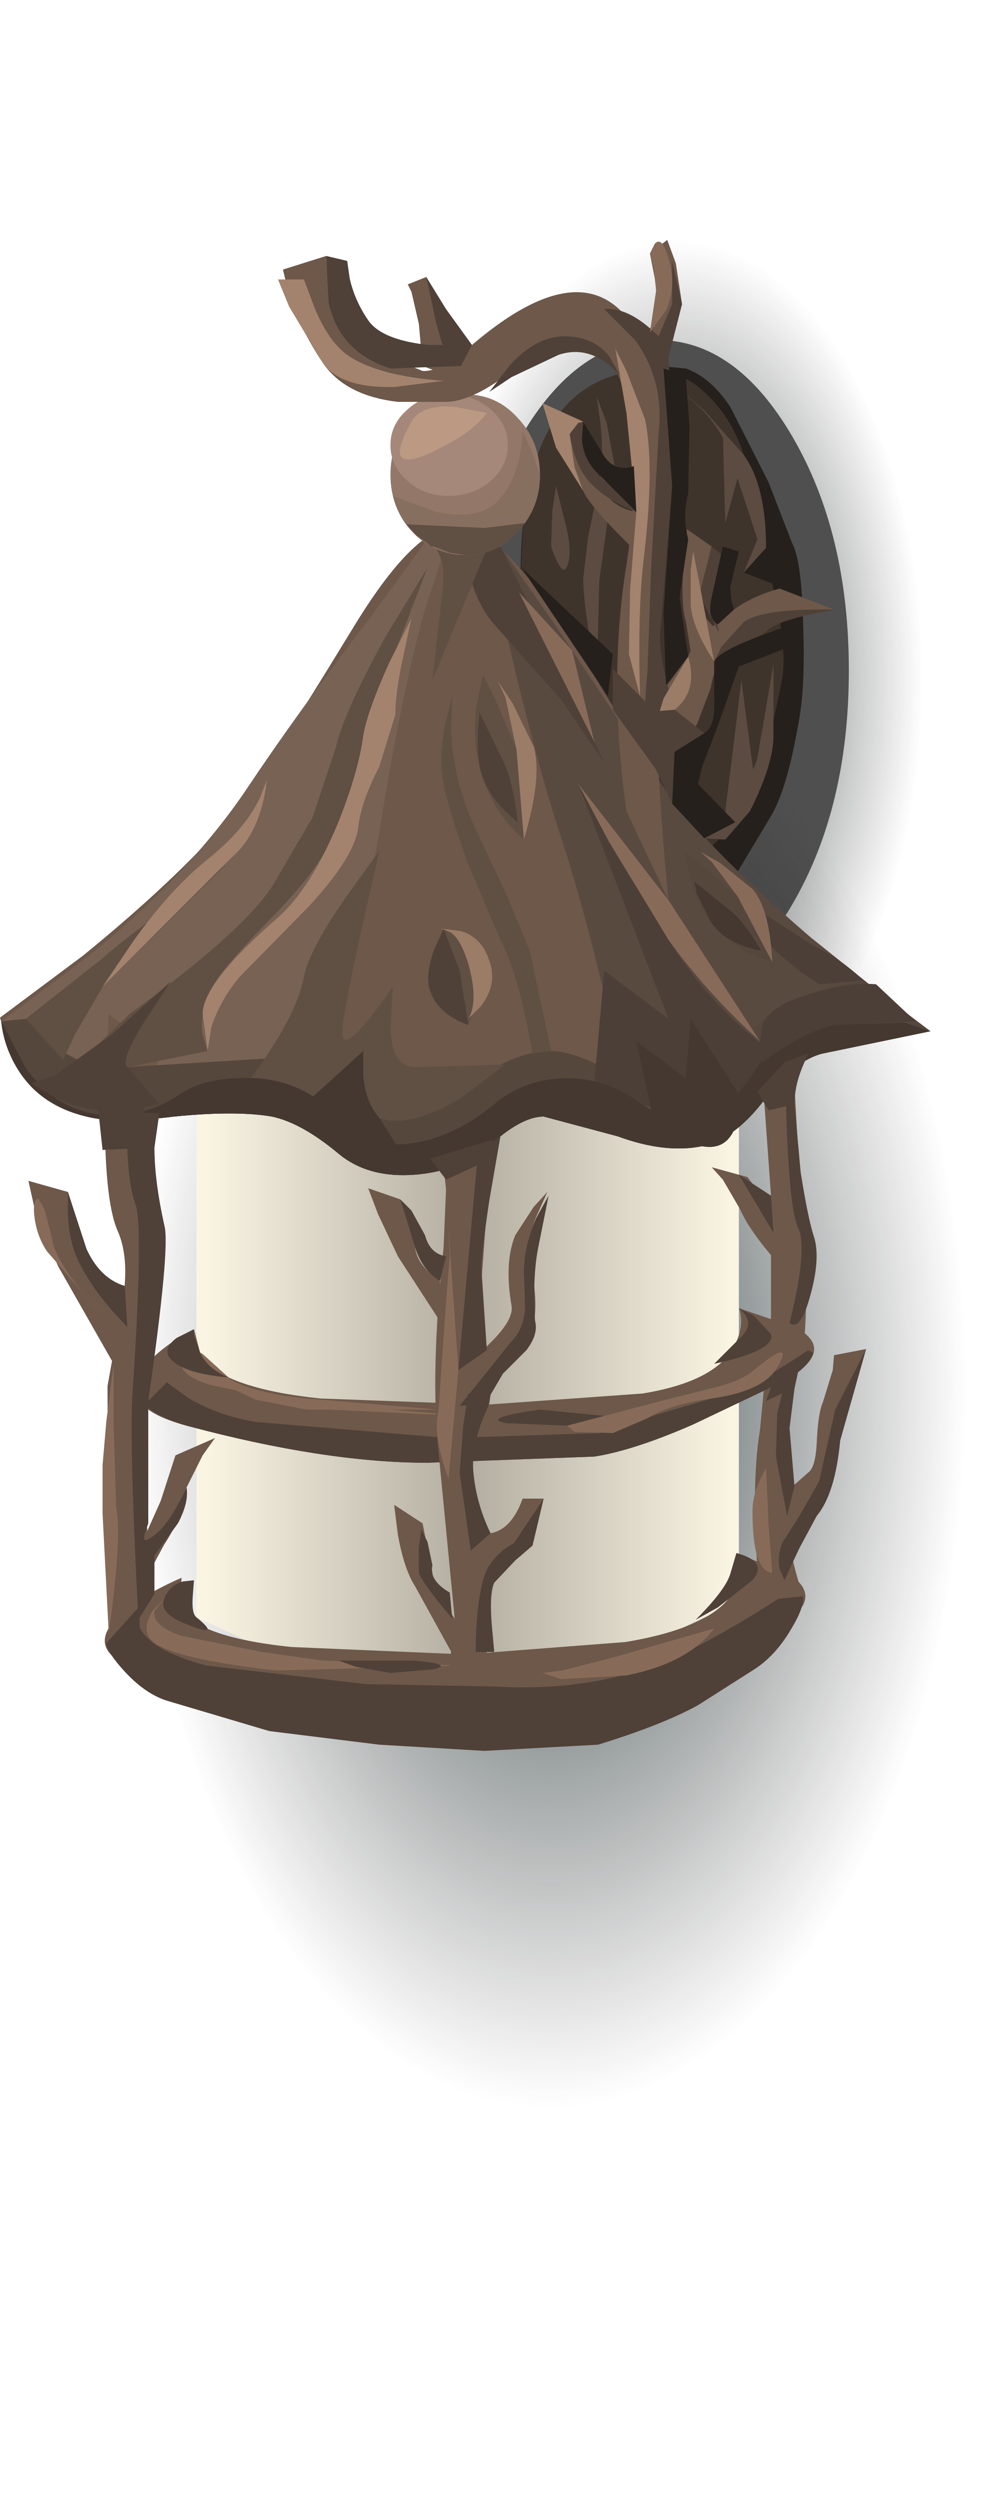 <?xml version="1.0" encoding="UTF-8" standalone="no"?>
<svg xmlns:xlink="http://www.w3.org/1999/xlink" height="101.1px" width="40.75px" xmlns="http://www.w3.org/2000/svg">
  <g transform="matrix(1.0, 0.0, 0.0, 1.0, 0.0, 0.0)">
    <use height="17.25" transform="matrix(0.0, 0.825, -1.268, 0.0, 38.321, 0.022)" width="66.45" xlink:href="#sprite0"/>
    <use height="12.95" transform="matrix(0.0, 1.016, -1.201, 0.0, 34.35, 13.75)" width="26.3" xlink:href="#sprite1"/>
    <use height="17.25" transform="matrix(0.0, 1.357, -2.142, 0.0, 40.764, 10.95)" width="66.45" xlink:href="#sprite0"/>
    <use height="61.15" transform="matrix(1.0, 0.0, 0.0, 1.0, 0.0, 9.7)" width="37.65" xlink:href="#shape2"/>
  </g>
  <defs>
    <g id="sprite0" transform="matrix(1.0, 0.0, 0.0, 1.0, -6.45, 0.45)">
      <use height="17.25" transform="matrix(1.0, 0.0, 0.0, 1.0, 6.45, -0.45)" width="66.45" xlink:href="#shape0"/>
    </g>
    <g id="shape0" transform="matrix(1.0, 0.0, 0.0, 1.0, -6.45, 0.45)">
      <path d="M63.2 14.3 Q53.45 16.8 39.7 16.8 25.9 16.8 16.2 14.3 6.45 11.8 6.45 8.2 6.45 4.7 16.2 2.1 25.9 -0.45 39.7 -0.45 53.5 -0.45 63.2 2.1 72.9 4.7 72.9 8.2 72.9 11.8 63.2 14.3" fill="url(#gradient0)" fill-rule="evenodd" stroke="none"/>
    </g>
    <radialGradient cx="0" cy="0" gradientTransform="matrix(0.03, 0.0, 0.0, -0.011, 39.7, 8.2)" gradientUnits="userSpaceOnUse" id="gradient0" r="819.2" spreadMethod="pad">
      <stop offset="0.0" stop-color="#001f20" stop-opacity="0.851"/>
      <stop offset="0.875" stop-color="#231f20" stop-opacity="0.0"/>
    </radialGradient>
    <g id="sprite1" transform="matrix(1.0, 0.0, 0.0, 1.0, 0.0, 0.0)">
      <use height="12.95" transform="matrix(1.0, 0.0, 0.0, 1.0, 0.0, 0.0)" width="26.3" xlink:href="#shape1"/>
    </g>
    <g id="shape1" transform="matrix(1.0, 0.0, 0.0, 1.0, 0.0, 0.0)">
      <path d="M26.3 6.45 Q26.3 9.15 22.45 11.05 18.6 12.95 13.15 12.95 7.7 12.95 3.85 11.05 0.0 9.15 0.0 6.45 0.0 3.8 3.85 1.9 7.7 0.0 13.15 0.0 18.6 0.0 22.45 1.9 26.3 3.8 26.3 6.45" fill="#4f4f4f" fill-rule="evenodd" stroke="none"/>
    </g>
    <g id="shape2" transform="matrix(1.0, 0.0, 0.0, 1.0, 0.0, -9.7)">
      <path d="M29.55 16.45 L31.1 19.5 32.05 21.95 Q32.45 22.7 32.5 25.25 32.6 27.85 32.3 29.3 31.85 31.9 31.2 33.0 L29.7 35.5 Q28.2 37.3 26.3 37.1 24.55 36.95 23.2 35.4 22.0 34.0 21.75 32.45 L21.15 26.15 Q20.9 21.45 21.4 20.1 22.35 17.6 23.7 16.4 24.65 15.5 26.65 14.8 L27.75 14.9 Q28.75 15.25 29.55 16.45" fill="#26201c" fill-rule="evenodd" stroke="none"/>
      <path d="M28.7 16.05 Q29.65 17.0 30.1 18.4 L31.0 22.15 30.1 23.15 31.25 23.6 31.55 25.05 Q31.8 26.65 31.65 27.45 30.75 32.1 29.75 33.25 L28.5 34.55 Q27.95 34.95 27.1 34.95 26.3 34.95 26.05 34.3 L25.95 33.65 24.95 34.65 Q24.55 34.5 23.15 33.1 22.1 32.0 21.7 30.85 21.25 29.65 21.25 27.6 L21.1 23.65 Q21.05 21.25 21.5 19.25 22.5 15.15 26.2 14.95 27.6 14.9 28.7 16.05" fill="#3f342c" fill-rule="evenodd" stroke="none"/>
      <path d="M24.15 16.05 L24.55 17.1 24.9 19.0 24.6 20.95 24.25 23.5 24.15 27.4 Q23.6 24.5 23.6 23.4 L23.8 21.7 24.25 19.55 Q24.45 18.5 24.3 17.15 L24.15 16.05" fill="#5b4b41" fill-rule="evenodd" stroke="none"/>
      <path d="M22.5 19.65 L22.95 21.45 Q23.15 22.4 22.95 22.9 22.75 23.4 22.3 22.1 L22.35 20.65 22.5 19.65" fill="#5b4b41" fill-rule="evenodd" stroke="none"/>
      <path d="M29.25 17.45 L30.1 18.4 29.35 21.15 29.25 17.45" fill="#5b4b41" fill-rule="evenodd" stroke="none"/>
      <path d="M30.55 31.7 L29.35 32.8 29.7 30.0 30.0 27.5 30.55 31.7" fill="#5b4b41" fill-rule="evenodd" stroke="none"/>
      <path d="M29.9 44.25 L29.9 64.75 27.15 66.05 Q23.55 67.4 19.25 67.75 14.95 68.15 11.0 66.8 L7.95 65.4 7.95 44.25 29.9 44.25" fill="url(#gradient1)" fill-rule="evenodd" stroke="none"/>
      <path d="M27.2 32.5 Q29.55 35.7 37.65 41.7 L33.3 42.6 Q32.2 42.85 30.95 44.45 29.75 46.05 28.4 46.35 26.9 46.65 25.0 45.95 L22.0 45.15 Q21.15 45.15 19.95 46.2 18.7 47.35 16.8 47.5 14.9 47.65 13.7 46.65 12.2 45.4 11.0 45.15 9.55 44.9 7.05 45.15 4.65 45.45 3.5 45.15 1.4 44.65 0.5 42.85 L0.0 41.15 3.35 38.65 Q7.1 35.6 9.25 33.1 10.35 31.85 14.25 25.45 16.85 21.15 18.55 21.3 20.35 21.45 23.15 25.85 L27.2 32.5" fill="#6d584a" fill-rule="evenodd" stroke="none"/>
      <path d="M26.6 31.45 Q28.2 33.95 32.8 37.9 L37.05 41.3 Q35.65 41.55 33.95 42.15 30.6 43.3 29.05 45.0 27.95 46.15 26.55 45.3 L25.35 44.25 Q24.05 38.0 22.75 34.0 21.9 31.45 20.95 27.55 L20.15 24.15 20.25 22.1 22.45 25.25 26.6 31.45" fill="#594a40" fill-rule="evenodd" stroke="none"/>
      <path d="M0.05 41.3 L3.6 38.65 Q7.65 35.35 9.95 31.95 12.05 28.8 15.0 24.95 L17.3 21.8 Q17.3 21.65 18.1 22.05 L18.85 22.45 17.85 22.65 17.15 24.8 Q16.25 28.05 15.35 33.65 14.95 36.3 13.25 39.8 L11.65 42.75 8.5 43.25 3.4 42.95 0.75 41.7 0.05 41.3" fill="#776254" fill-rule="evenodd" stroke="none"/>
      <path d="M4.4 41.0 L6.4 42.55 6.25 44.95 Q6.15 47.55 6.35 48.65 6.55 49.9 6.35 52.25 L5.85 55.9 Q5.65 57.05 5.95 61.75 L6.35 66.25 4.4 66.05 4.35 56.05 4.9 53.0 Q5.3 50.95 4.75 49.75 4.2 48.45 4.25 44.6 L4.4 41.0" fill="#6d584a" fill-rule="evenodd" stroke="none"/>
      <path d="M32.05 42.1 L32.3 46.6 32.6 51.25 Q32.7 54.2 32.3 55.45 31.9 56.7 31.85 58.6 L31.85 61.3 Q31.85 62.6 32.5 64.55 L30.75 64.75 Q30.35 60.2 30.75 57.85 L31.2 53.25 31.2 48.35 30.75 42.1 32.05 42.1" fill="#6d584a" fill-rule="evenodd" stroke="none"/>
      <path d="M24.05 58.9 L17.3 59.15 Q13.15 59.15 7.55 57.65 4.55 56.85 5.9 55.2 6.6 54.4 7.85 53.75 L8.15 54.9 Q9.15 56.15 12.95 56.55 L19.7 56.8 26.0 56.35 Q29.05 55.85 29.75 54.35 30.15 53.55 29.9 52.9 L32.25 53.7 Q34.05 54.75 31.2 56.1 L28.05 57.6 Q25.65 58.65 24.05 58.9" fill="#6d584a" fill-rule="evenodd" stroke="none"/>
      <path d="M27.45 67.7 Q24.95 68.75 23.3 69.0 L16.3 69.2 Q12.0 69.2 6.2 67.7 3.1 66.9 4.9 65.25 5.85 64.45 7.35 63.8 L7.25 64.95 Q7.9 66.2 11.8 66.6 L18.8 66.9 25.3 66.4 Q28.95 65.8 29.75 64.25 30.15 63.45 29.8 62.8 L32.0 63.7 Q33.65 64.85 30.7 66.2 L27.45 67.7" fill="#6d584a" fill-rule="evenodd" stroke="none"/>
      <path d="M21.85 19.2 Q21.85 20.55 20.95 21.5 20.1 22.45 18.85 22.45 17.6 22.45 16.7 21.5 15.8 20.55 15.8 19.2 15.8 17.85 16.7 16.9 17.6 15.95 18.85 15.95 20.1 15.95 20.95 16.9 21.85 17.85 21.85 19.2" fill="#937869" fill-rule="evenodd" stroke="none"/>
      <path d="M20.55 18.0 Q20.55 18.85 19.85 19.45 19.15 20.05 18.15 20.05 17.15 20.05 16.5 19.45 15.8 18.85 15.8 18.0 15.8 17.15 16.5 16.55 17.15 15.95 18.15 15.95 19.15 15.95 19.85 16.55 20.55 17.15 20.55 18.0" fill="#a58879" fill-rule="evenodd" stroke="none"/>
      <path d="M5.35 53.1 L5.95 53.1 4.6 55.15 2.35 51.2 1.45 49.1 1.15 47.75 2.75 48.2 3.65 51.35 Q3.75 52.25 5.35 53.1" fill="#6d584a" fill-rule="evenodd" stroke="none"/>
      <path d="M21.15 54.4 L19.75 56.15 18.95 57.4 18.55 55.4 Q20.85 53.65 20.7 52.8 20.4 51.05 20.85 49.95 L21.6 48.8 22.15 48.2 21.7 49.2 Q21.25 50.35 21.45 51.1 22.0 53.5 21.15 54.4" fill="#6d584a" fill-rule="evenodd" stroke="none"/>
      <path d="M18.4 65.45 L18.4 67.05 16.8 64.15 Q16.35 63.45 16.1 62.05 L15.95 60.85 17.1 61.6 17.5 63.6 Q17.5 64.15 18.4 65.45" fill="#6d584a" fill-rule="evenodd" stroke="none"/>
      <path d="M18.85 63.15 L19.0 62.65 Q19.3 62.1 19.85 62.0 20.7 61.85 21.15 60.6 L22.0 60.6 Q21.3 62.45 20.55 62.75 20.1 62.9 19.7 64.0 L19.4 65.05 18.85 63.15" fill="#6d584a" fill-rule="evenodd" stroke="none"/>
      <path d="M5.65 62.6 L6.5 60.7 7.1 58.85 8.7 58.15 8.2 58.85 7.55 60.15 Q7.35 61.4 6.65 62.45 L5.65 64.3 5.65 62.6" fill="#6d584a" fill-rule="evenodd" stroke="none"/>
      <path d="M31.85 50.05 L32.0 51.65 Q30.4 49.95 29.95 48.9 L29.25 47.7 28.8 47.2 30.25 47.6 30.7 48.2 31.15 49.05 Q31.15 49.5 31.85 50.05" fill="#6d584a" fill-rule="evenodd" stroke="none"/>
      <path d="M31.4 60.7 L32.7 59.55 Q33.0 59.35 33.05 58.35 33.1 57.15 33.3 56.7 L33.7 55.4 33.75 54.8 35.05 54.55 34.5 55.75 Q33.9 57.15 33.9 57.85 33.9 59.55 33.15 60.7 L31.25 63.6 31.4 60.7" fill="#6d584a" fill-rule="evenodd" stroke="none"/>
      <path d="M24.45 14.45 Q22.55 13.5 21.15 14.65 19.3 16.2 18.1 16.25 L16.1 16.25 Q13.95 16.0 13.05 14.65 12.15 13.3 11.7 11.95 L11.45 10.9 13.2 10.35 13.3 11.85 Q13.65 13.5 14.9 14.1 L17.1 15.0 Q17.85 15.05 19.1 13.95 24.6 9.25 26.4 14.9 27.45 17.95 26.8 23.15 26.2 27.6 27.05 36.4 L25.35 32.8 Q24.6 27.45 25.35 22.85 25.8 19.95 25.5 17.35 25.2 14.8 24.45 14.45" fill="#6d584a" fill-rule="evenodd" stroke="none"/>
      <path d="M17.1 14.8 L16.95 13.1 16.65 11.8 16.5 11.5 17.25 11.2 17.7 12.0 18.1 13.5 Q18.1 14.5 18.7 15.4 L17.1 14.8" fill="#6d584a" fill-rule="evenodd" stroke="none"/>
      <path d="M25.75 20.7 L26.05 22.6 Q23.9 20.55 23.6 19.85 L22.2 16.8 22.95 16.95 24.25 19.55 Q24.75 20.55 25.75 20.7" fill="#6d584a" fill-rule="evenodd" stroke="none"/>
      <path d="M28.2 29.3 L27.2 30.5 26.6 31.45 26.45 28.45 27.85 26.55 Q28.05 25.85 29.7 24.65 30.45 24.1 31.55 23.8 L33.75 24.65 32.0 24.8 Q30.1 25.1 29.55 25.8 29.05 26.4 28.75 27.85 L28.2 29.3" fill="#6d584a" fill-rule="evenodd" stroke="none"/>
      <path d="M29.1 25.6 L28.2 27.9 27.75 25.1 Q27.55 24.5 27.65 22.9 L27.8 21.4 28.8 22.1 28.3 24.05 Q28.2 24.5 28.65 25.1 L29.1 25.6" fill="#6d584a" fill-rule="evenodd" stroke="none"/>
      <path d="M27.35 10.65 L27.6 12.3 27.1 13.55 Q26.75 14.3 26.85 14.9 L26.7 17.45 25.85 14.45 26.7 12.3 26.3 10.25 27.0 9.7 27.35 10.65" fill="#6d584a" fill-rule="evenodd" stroke="none"/>
      <path d="M30.2 41.9 Q31.25 40.75 32.3 40.35 33.3 39.95 34.95 39.65 L37.65 41.7 33.3 42.6 Q32.2 42.85 30.95 44.45 29.75 46.05 28.4 46.35 26.9 46.65 25.0 45.95 L22.0 45.15 Q21.15 45.15 19.95 46.2 18.7 47.35 16.8 47.5 14.9 47.65 13.7 46.65 12.2 45.4 11.0 45.15 9.55 44.9 7.05 45.15 4.65 45.45 3.5 45.15 1.6 44.7 0.7 43.2 0.15 42.3 0.05 41.3 L1.05 41.2 2.3 42.35 Q3.8 43.45 5.15 43.15 L11.65 42.75 13.4 44.4 Q14.45 45.6 16.2 45.1 17.6 44.7 19.5 43.5 21.0 42.5 22.3 42.5 23.25 42.5 24.95 43.45 L27.75 43.6 Q29.1 43.05 30.2 41.9" fill="#56473d" fill-rule="evenodd" stroke="none"/>
      <path d="M24.45 39.25 L27.05 41.2 23.4 31.7 27.05 38.0 Q28.8 40.8 31.5 42.75 L30.85 43.6 Q29.8 44.5 28.05 44.9 L25.0 44.6 24.05 43.8 24.45 39.25" fill="#4c3f37" fill-rule="evenodd" stroke="none"/>
      <path d="M19.55 27.3 L20.05 28.3 20.9 30.3 Q21.35 31.6 21.2 33.95 19.85 32.8 19.4 30.95 19.1 29.8 19.3 28.45 L19.55 27.3" fill="#604f43" fill-rule="evenodd" stroke="none"/>
      <path d="M17.3 22.95 L15.55 27.5 14.7 30.45 Q14.15 32.5 13.4 34.0 12.7 35.4 10.85 37.25 9.0 39.15 8.6 39.9 8.05 41.0 8.2 41.85 L8.4 42.5 5.15 43.15 3.7 43.2 3.4 42.95 3.8 42.4 5.25 41.0 Q10.0 37.55 11.1 35.7 L12.65 33.05 13.6 30.2 Q13.9 28.85 15.6 25.75 L17.3 22.95" fill="#604f43" fill-rule="evenodd" stroke="none"/>
      <path d="M15.8 41.55 Q15.85 43.2 16.85 43.15 L20.45 43.05 18.65 44.4 Q16.55 45.65 15.35 45.2 L12.0 44.1 10.15 43.6 Q12.0 41.1 12.3 39.5 12.5 38.45 13.95 36.35 L15.35 34.4 14.6 37.7 Q13.85 41.1 13.85 41.75 13.85 42.85 15.9 39.9 L15.8 41.55" fill="#604f43" fill-rule="evenodd" stroke="none"/>
      <path d="M17.95 37.55 L18.6 38.0 Q19.3 38.55 19.35 39.15 19.5 40.15 18.95 41.45 17.65 41.0 17.4 40.05 17.3 39.45 17.6 38.45 L17.95 37.55" fill="#604f43" fill-rule="evenodd" stroke="none"/>
      <path d="M18.85 22.45 L20.25 22.1 22.3 26.2 24.45 30.85 22.75 28.35 20.0 25.25 Q19.35 24.5 19.05 23.4 L18.85 22.45" fill="#4f4138" fill-rule="evenodd" stroke="none"/>
      <path d="M17.3 21.8 L19.7 22.2 17.5 27.5 17.95 23.5 Q18.0 22.75 17.65 22.2 L17.3 21.8" fill="#604f43" fill-rule="evenodd" stroke="none"/>
      <path d="M18.3 28.15 L18.25 29.6 Q18.35 31.4 19.05 33.1 L20.55 36.3 21.45 38.5 22.3 42.5 21.55 42.6 Q21.0 39.4 20.25 38.0 L18.95 34.95 Q18.2 32.9 17.95 31.7 17.75 30.7 18.0 29.35 L18.3 28.15" fill="#604f43" fill-rule="evenodd" stroke="none"/>
      <path d="M33.15 39.8 Q31.65 38.85 30.75 37.75 L28.95 35.85 27.75 34.75 29.85 36.25 32.85 38.2 Q34.0 38.75 34.95 39.65 L33.15 39.8" fill="#4c3f37" fill-rule="evenodd" stroke="none"/>
      <path d="M3.05 41.8 L2.55 42.85 1.05 41.2 4.15 38.75 Q5.15 37.85 9.15 34.95 L4.15 39.9 3.05 41.8" fill="#604f43" fill-rule="evenodd" stroke="none"/>
      <path d="M21.85 19.2 Q21.85 20.55 20.95 21.5 20.1 22.45 18.85 22.45 17.8 22.45 17.0 21.8 16.15 21.1 15.9 20.05 L17.65 20.7 Q19.4 21.05 20.15 20.25 21.05 19.3 21.15 17.45 L21.55 18.3 21.85 19.2" fill="#876f5f" fill-rule="evenodd" stroke="none"/>
      <path d="M19.7 16.7 Q19.15 17.45 17.85 18.1 16.7 18.7 16.35 18.55 15.9 18.4 16.65 17.05 17.05 16.35 18.4 16.45 L19.7 16.7" fill="#bc9982" fill-rule="evenodd" stroke="none"/>
      <path d="M33.15 41.45 L36.6 41.35 37.65 41.7 33.3 42.6 Q32.2 42.85 30.95 44.45 29.75 46.05 28.4 46.35 26.9 46.65 25.0 45.95 L22.0 45.15 Q21.15 45.15 19.95 46.2 18.7 47.35 16.8 47.5 14.9 47.65 13.7 46.65 12.2 45.4 11.0 45.15 9.55 44.9 7.05 45.15 4.65 45.45 3.5 45.15 1.6 44.7 0.7 43.2 0.15 42.3 0.05 41.3 L1.05 43.2 Q2.45 45.1 4.5 45.1 6.0 45.1 7.2 44.3 8.3 43.5 10.35 43.6 12.25 43.7 13.75 45.2 15.1 46.55 16.85 46.2 18.5 45.9 20.0 44.65 21.25 43.6 22.95 43.6 24.55 43.6 25.9 44.6 27.05 45.45 28.4 45.1 29.6 44.8 30.55 43.3 31.45 41.8 33.15 41.45" fill="#443831" fill-rule="evenodd" stroke="none"/>
      <path d="M26.4 45.1 L25.75 42.1 27.75 43.6 27.95 41.2 29.9 44.25 29.8 45.45 Q29.45 46.55 28.4 46.35 27.3 46.1 26.75 45.6 L26.4 45.1" fill="#443831" fill-rule="evenodd" stroke="none"/>
      <path d="M19.4 28.8 L20.25 30.55 Q20.75 31.45 20.95 33.25 19.6 32.15 19.4 30.95 19.3 30.2 19.35 29.45 L19.4 28.8" fill="#4f4138" fill-rule="evenodd" stroke="none"/>
      <path d="M12.55 44.45 L14.7 42.5 14.7 43.5 Q14.8 44.6 15.35 45.2 L16.8 47.5 Q14.5 46.6 13.6 45.95 13.05 45.55 12.75 44.95 L12.55 44.45" fill="#443831" fill-rule="evenodd" stroke="none"/>
      <path d="M5.85 41.3 Q4.85 42.9 5.15 43.15 L6.45 44.65 4.9 44.95 Q3.0 45.0 1.25 43.8 L2.2 43.5 4.5 41.85 6.9 39.7 5.85 41.3" fill="#4f4138" fill-rule="evenodd" stroke="none"/>
      <path d="M17.95 37.55 L18.6 39.25 18.95 41.45 Q17.75 41.0 17.4 40.05 17.2 39.45 17.55 38.45 L17.95 37.55" fill="#4f4138" fill-rule="evenodd" stroke="none"/>
      <path d="M20.15 27.55 L20.75 28.45 21.6 30.2 Q21.95 31.45 21.2 33.95 L20.9 30.3 20.45 28.2 20.15 27.55" fill="#9b7c67" fill-rule="evenodd" stroke="none"/>
      <path d="M27.75 34.45 L28.5 35.05 29.85 36.25 Q30.65 37.1 31.25 38.9 29.7 38.5 28.75 37.25 28.15 36.5 27.9 35.4 L27.75 34.45" fill="#56473d" fill-rule="evenodd" stroke="none"/>
      <path d="M28.1 35.65 L29.4 36.7 Q30.1 37.2 30.8 38.45 29.3 38.15 28.75 37.25 L28.2 36.15 28.1 35.65" fill="#443831" fill-rule="evenodd" stroke="none"/>
      <path d="M28.35 34.45 L29.15 34.9 30.45 35.95 Q31.15 36.75 31.25 38.9 L29.85 36.25 28.8 34.85 28.35 34.45" fill="#876b58" fill-rule="evenodd" stroke="none"/>
      <path d="M17.85 37.55 L18.65 37.65 Q19.5 37.9 19.8 38.85 20.15 39.8 19.45 40.7 L18.95 41.2 Q19.35 40.55 19.0 39.15 18.7 38.05 18.25 37.7 L17.85 37.55" fill="#9b7c67" fill-rule="evenodd" stroke="none"/>
      <path d="M27.05 36.4 L30.75 42.1 Q28.6 40.15 27.05 38.0 L24.65 34.05 23.4 31.7 27.05 36.4" fill="#876b58" fill-rule="evenodd" stroke="none"/>
      <path d="M16.65 25.0 L16.35 26.4 Q16.0 27.95 16.0 28.9 L15.35 31.0 Q14.6 32.45 14.5 33.45 14.35 34.65 12.5 36.65 L9.7 39.5 Q8.9 40.45 8.55 41.55 L8.4 42.5 8.2 41.0 Q8.2 39.75 11.25 37.1 12.55 35.95 13.65 33.35 14.5 31.25 14.7 29.75 14.85 28.8 15.75 26.8 L16.65 25.0" fill="#a3836d" fill-rule="evenodd" stroke="none"/>
      <path d="M10.8 31.55 Q10.55 33.65 9.4 34.65 L4.15 39.9 5.4 38.05 Q6.9 35.95 8.4 34.75 9.9 33.55 10.5 32.3 L10.8 31.55" fill="#a3836d" fill-rule="evenodd" stroke="none"/>
      <path d="M21.0 23.95 L23.15 26.3 24.05 30.0 21.0 23.95" fill="#876b58" fill-rule="evenodd" stroke="none"/>
      <path d="M13.3 12.25 L13.2 10.35 14.05 10.55 14.15 11.25 Q14.35 12.15 14.9 12.95 15.45 13.75 17.35 13.95 L19.1 13.95 18.65 14.8 15.8 14.9 Q13.75 14.25 13.3 12.25" fill="#4f4138" fill-rule="evenodd" stroke="none"/>
      <path d="M24.45 12.5 Q25.45 12.4 26.65 13.6 L27.2 12.3 27.2 10.55 27.6 12.3 27.05 14.45 27.15 16.45 27.2 19.65 26.75 25.25 Q26.55 26.3 27.3 28.7 L28.5 29.65 27.3 30.4 27.2 32.5 26.2 30.4 Q26.0 29.15 26.2 27.2 L26.35 22.95 26.65 17.55 Q26.9 15.4 25.7 13.75 L24.45 12.5" fill="#4f4138" fill-rule="evenodd" stroke="none"/>
      <path d="M28.9 26.75 L29.2 26.15 30.1 25.15 Q30.85 24.6 33.75 24.65 L32.55 24.9 Q31.3 25.2 31.0 25.55 L29.75 26.35 28.9 26.75" fill="#4f4138" fill-rule="evenodd" stroke="none"/>
      <path d="M28.8 22.1 L29.35 22.55 28.8 24.15 29.1 25.6 28.3 24.05 28.8 22.1" fill="#4f4138" fill-rule="evenodd" stroke="none"/>
      <path d="M17.25 11.2 L18.05 12.5 19.1 13.95 18.05 14.45 17.65 13.05 17.25 11.2" fill="#4f4138" fill-rule="evenodd" stroke="none"/>
      <path d="M25.1 15.2 Q23.95 13.9 22.6 14.35 L20.7 15.25 19.8 15.85 20.65 14.75 Q21.7 13.6 22.85 13.6 24.0 13.6 24.65 14.4 L25.1 15.2" fill="#4f4138" fill-rule="evenodd" stroke="none"/>
      <path d="M24.15 19.1 Q24.45 19.65 25.65 19.95 L25.75 20.7 Q24.35 20.15 23.7 19.3 23.3 18.75 23.1 17.8 L22.95 16.95 23.6 17.05 23.75 17.85 24.15 19.1" fill="#4f4138" fill-rule="evenodd" stroke="none"/>
      <path d="M12.3 11.3 L12.75 12.5 Q13.3 13.8 14.05 14.35 15.25 15.2 17.95 15.4 L15.95 15.65 Q13.75 15.7 13.05 14.65 L11.7 12.4 11.25 11.3 12.3 11.3" fill="#a3836d" fill-rule="evenodd" stroke="none"/>
      <path d="M25.35 16.7 L24.9 14.1 25.35 15.0 26.1 16.95 Q26.5 18.8 26.05 22.6 25.8 24.65 25.9 28.15 L25.45 26.45 25.5 23.8 25.75 20.7 25.35 16.7" fill="#a3836d" fill-rule="evenodd" stroke="none"/>
      <path d="M26.75 29.0 L27.3 32.15 24.8 28.7 24.8 27.05 26.75 29.0" fill="#4f4138" fill-rule="evenodd" stroke="none"/>
      <path d="M28.05 22.3 L28.25 23.3 28.9 26.75 Q28.05 25.45 27.95 24.5 L27.95 23.05 28.05 22.3" fill="#9b7c67" fill-rule="evenodd" stroke="none"/>
      <path d="M5.15 45.0 L6.45 45.0 6.25 46.4 Q6.25 47.75 6.65 49.55 6.9 50.4 6.0 56.65 L6.0 61.6 5.85 62.05 Q5.75 62.45 6.15 62.15 6.8 61.75 7.55 60.15 7.65 60.75 7.2 61.6 L6.25 62.9 6.25 64.45 5.6 65.5 Q5.25 58.7 5.35 56.55 5.8 49.8 5.5 48.75 5.2 47.95 5.15 46.4 L5.15 45.0" fill="#4f4138" fill-rule="evenodd" stroke="none"/>
      <path d="M2.75 48.2 L3.5 50.5 Q4.05 51.7 5.05 52.0 L5.15 53.65 Q3.85 52.35 3.2 51.05 2.8 50.25 2.75 49.15 L2.75 48.2" fill="#4f4138" fill-rule="evenodd" stroke="none"/>
      <path d="M24.25 57.95 L26.75 57.15 28.8 56.55 Q30.1 56.35 32.7 54.6 L32.9 54.7 Q32.7 55.45 31.2 56.1 L28.05 57.6 Q25.65 58.65 24.05 58.9 L17.3 59.15 Q13.15 59.15 7.55 57.65 6.35 57.3 5.85 56.8 L6.75 55.9 7.65 56.55 Q8.85 57.25 10.35 57.5 L18.15 58.15 24.25 57.95" fill="#4f4138" fill-rule="evenodd" stroke="none"/>
      <path d="M24.9 57.3 L25.35 57.2 22.95 57.65 20.5 57.55 Q19.4 57.35 21.85 57.0 L24.9 57.3" fill="#4f4138" fill-rule="evenodd" stroke="none"/>
      <path d="M9.5 56.2 L12.4 56.55 17.75 57.0 12.4 57.0 10.35 56.6 9.5 56.2" fill="#876b58" fill-rule="evenodd" stroke="none"/>
      <path d="M24.8 57.95 L23.25 57.9 22.95 57.65 26.75 56.65 28.95 56.1 Q29.95 55.85 30.45 55.45 32.2 54.0 31.45 55.3 30.9 56.25 28.8 56.55 27.05 56.8 26.2 57.35 L24.8 57.95" fill="#876b58" fill-rule="evenodd" stroke="none"/>
      <path d="M7.75 54.5 L8.2 54.75 9.25 55.7 Q10.15 56.65 19.6 57.3 L13.3 57.0 8.5 56.0 Q7.2 55.6 7.35 55.0 L7.75 54.5" fill="#876b58" fill-rule="evenodd" stroke="none"/>
      <path d="M26.45 67.35 Q28.3 66.7 31.5 64.65 L32.5 64.55 Q32.55 65.0 32.0 65.9 31.35 67.0 30.45 67.55 L28.25 68.95 Q26.8 69.75 24.2 70.55 L19.6 70.8 15.35 70.55 10.9 70.0 6.85 68.8 Q5.95 68.55 5.1 67.65 4.35 66.85 4.3 66.45 L5.65 64.95 5.65 65.8 Q6.1 66.75 8.35 67.35 L14.8 68.1 20.05 68.2 Q23.6 68.4 26.45 67.35" fill="#4f4138" fill-rule="evenodd" stroke="none"/>
      <path d="M13.05 67.15 L18.7 67.35 11.15 67.55 Q6.35 67.0 6.0 66.15 5.8 65.7 6.2 65.1 L6.65 64.65 6.25 65.15 Q6.15 65.75 7.35 66.15 L10.6 66.8 13.05 67.15" fill="#876b58" fill-rule="evenodd" stroke="none"/>
      <path d="M25.35 67.75 L22.7 67.9 21.95 67.65 22.75 67.55 24.9 67.0 28.9 65.85 Q27.85 67.25 25.35 67.75" fill="#876b58" fill-rule="evenodd" stroke="none"/>
      <path d="M13.7 67.15 L16.75 67.15 Q18.4 67.3 17.55 67.5 L15.8 67.65 14.4 67.4 13.7 67.15" fill="#4f4138" fill-rule="evenodd" stroke="none"/>
      <path d="M32.45 43.2 Q32.15 43.95 32.15 44.65 L32.4 47.4 Q32.7 49.3 32.95 50.05 33.2 50.9 32.8 52.35 32.4 53.85 31.95 53.5 32.7 50.5 32.3 49.65 32.0 49.1 31.85 45.95 L31.75 42.95 32.7 42.6 32.45 43.2" fill="#4f4138" fill-rule="evenodd" stroke="none"/>
      <path d="M31.3 49.85 L29.9 47.5 31.2 48.35 31.3 49.85" fill="#4f4138" fill-rule="evenodd" stroke="none"/>
      <path d="M32.3 55.45 L32.15 56.15 31.95 57.75 32.15 60.1 31.85 61.3 31.4 58.9 31.45 57.15 31.65 56.35 31.0 56.65 31.2 56.1 32.3 55.45" fill="#4f4138" fill-rule="evenodd" stroke="none"/>
      <path d="M33.15 59.9 L33.55 58.1 33.8 57.0 35.05 54.55 34.0 58.25 Q33.8 60.4 33.05 61.3 L32.35 62.6 31.95 63.45 31.75 63.9 31.55 63.45 Q31.45 62.95 31.65 62.4 L32.35 61.3 33.15 59.9" fill="#4f4138" fill-rule="evenodd" stroke="none"/>
      <path d="M29.8 62.8 Q31.1 63.15 30.45 63.9 L29.05 65.0 28.15 65.5 Q29.35 64.3 29.55 63.65 L29.8 62.8" fill="#4f4138" fill-rule="evenodd" stroke="none"/>
      <path d="M7.85 63.9 L7.8 64.55 Q7.75 65.25 7.95 65.4 9.0 66.25 7.6 65.7 6.4 65.25 6.65 64.65 6.85 64.1 7.4 63.95 L7.85 63.9" fill="#4f4138" fill-rule="evenodd" stroke="none"/>
      <path d="M29.9 52.9 L30.5 53.2 31.2 53.95 Q31.4 54.6 28.9 55.15 L29.9 54.15 Q30.65 53.5 29.9 52.9" fill="#4f4138" fill-rule="evenodd" stroke="none"/>
      <path d="M7.85 53.75 L7.85 54.0 8.1 54.7 Q8.4 55.35 9.25 55.7 7.45 55.55 6.9 54.95 6.55 54.55 7.15 54.1 L7.85 53.75" fill="#4f4138" fill-rule="evenodd" stroke="none"/>
      <path d="M17.95 47.15 L19.9 46.1 19.5 51.6 19.25 56.05 Q19.0 59.65 19.25 60.6 19.7 62.2 19.7 67.75 L18.15 67.75 18.4 65.45 17.75 58.75 Q17.4 55.55 17.95 50.45 L18.05 48.1 17.95 47.15" fill="#6d584a" fill-rule="evenodd" stroke="none"/>
      <path d="M17.8 51.8 L17.95 53.65 16.1 50.8 15.3 49.1 14.9 48.05 16.2 48.5 16.5 49.15 16.8 50.35 Q16.8 51.1 17.8 51.8" fill="#6d584a" fill-rule="evenodd" stroke="none"/>
      <path d="M18.55 55.4 L19.35 46.5 20.25 45.95 19.8 48.55 Q19.4 51.2 19.5 51.6 L19.7 54.6 18.55 55.4" fill="#4f4138" fill-rule="evenodd" stroke="none"/>
      <path d="M22.2 48.35 L21.75 50.6 Q21.55 51.8 21.65 53.4 21.8 53.95 21.3 54.6 L20.35 55.55 19.85 56.4 19.8 56.75 18.6 56.85 20.65 54.3 Q21.2 53.75 21.25 52.9 L21.2 51.45 Q21.2 50.4 21.7 49.25 L22.2 48.35" fill="#4f4138" fill-rule="evenodd" stroke="none"/>
      <path d="M16.2 48.5 L16.65 48.95 17.2 49.95 Q17.4 50.7 18.05 50.8 L17.8 51.8 Q17.15 51.4 16.85 50.6 L16.2 48.5" fill="#4f4138" fill-rule="evenodd" stroke="none"/>
      <path d="M19.9 65.7 L20.0 66.8 19.25 66.8 Q19.25 65.2 19.5 64.1 19.7 63.0 20.8 62.4 L22.0 60.6 21.55 62.5 20.85 63.1 20.0 64.0 Q19.8 64.45 19.9 65.7" fill="#4f4138" fill-rule="evenodd" stroke="none"/>
      <path d="M17.05 61.85 L17.3 62.35 17.5 63.3 Q17.35 63.9 18.2 64.4 L18.3 65.45 Q17.15 64.1 16.95 63.6 L16.95 62.55 17.05 61.85" fill="#4f4138" fill-rule="evenodd" stroke="none"/>
      <path d="M18.05 47.7 L17.4 46.85 19.9 46.1 19.7 46.95 18.05 47.7" fill="#4f4138" fill-rule="evenodd" stroke="none"/>
      <path d="M18.95 56.35 L19.8 56.75 19.45 57.6 Q19.1 58.65 19.15 59.45 19.25 60.75 19.85 62.0 L19.05 62.7 18.6 59.55 18.75 57.6 18.95 56.35" fill="#4f4138" fill-rule="evenodd" stroke="none"/>
      <path d="M31.1 44.9 L30.65 44.15 31.75 42.95 32.15 44.65 31.1 44.9" fill="#4f4138" fill-rule="evenodd" stroke="none"/>
      <path d="M3.95 44.65 L5.8 44.8 6.25 46.4 4.15 46.5 3.95 44.65" fill="#4f4138" fill-rule="evenodd" stroke="none"/>
      <path d="M18.15 49.65 L18.55 55.4 18.15 59.8 Q17.5 58.05 17.75 57.0 L17.9 54.8 18.05 52.65 18.2 50.8 18.15 49.65" fill="#876b58" fill-rule="evenodd" stroke="none"/>
      <path d="M4.6 55.15 L4.6 57.6 4.7 60.95 Q4.95 62.15 4.4 66.05 L4.15 61.2 4.15 59.25 4.3 57.5 4.6 55.15" fill="#876b58" fill-rule="evenodd" stroke="none"/>
      <path d="M31.0 59.35 L31.1 61.6 31.25 63.6 Q30.45 63.55 30.45 61.1 30.45 60.5 30.75 59.85 L31.0 59.35" fill="#876b58" fill-rule="evenodd" stroke="none"/>
      <path d="M1.55 48.45 L1.8 48.9 2.1 50.05 Q2.2 51.05 4.15 53.2 L1.9 50.6 Q1.5 50.0 1.4 49.25 1.3 48.55 1.55 48.45" fill="#876b58" fill-rule="evenodd" stroke="none"/>
      <path d="M27.5 15.75 L28.5 16.6 30.1 18.4 Q31.0 19.65 31.0 22.15 L30.1 23.15 30.65 21.8 29.55 18.45 Q29.3 17.5 28.4 16.55 L27.5 15.75" fill="#5b4b41" fill-rule="evenodd" stroke="none"/>
      <path d="M31.3 26.85 L31.3 29.75 Q31.3 30.9 30.35 32.8 L29.35 33.95 28.5 33.9 Q30.45 31.5 30.65 30.65 L31.3 26.85" fill="#5b4b41" fill-rule="evenodd" stroke="none"/>
      <path d="M27.3 30.4 L28.5 29.65 Q28.95 29.4 28.9 28.25 L28.9 26.75 Q29.05 26.4 30.4 25.85 L31.75 25.35 31.85 26.2 29.9 26.95 29.05 29.35 28.4 31.05 27.95 33.0 27.2 32.5 27.3 30.4" fill="#26201c" fill-rule="evenodd" stroke="none"/>
      <path d="M27.75 15.2 L27.9 17.2 27.85 19.95 Q27.6 20.9 27.85 21.8 L27.5 24.15 27.85 26.55 26.95 27.7 26.85 24.8 27.2 19.65 26.85 14.9 27.75 15.2" fill="#26201c" fill-rule="evenodd" stroke="none"/>
      <path d="M29.25 22.1 L29.9 22.3 29.55 23.75 29.6 24.3 29.7 24.65 29.05 25.25 Q28.6 25.0 28.8 24.15 L29.25 22.1" fill="#26201c" fill-rule="evenodd" stroke="none"/>
      <path d="M23.6 17.05 L23.4 17.1 23.05 17.55 23.25 18.9 23.6 19.85 22.5 18.1 21.95 16.3 23.6 17.05" fill="#a3836d" fill-rule="evenodd" stroke="none"/>
      <path d="M26.95 10.15 Q27.45 11.45 26.95 12.55 L26.3 13.45 26.55 11.75 26.45 10.8 26.3 10.25 26.5 9.85 Q26.75 9.6 26.95 10.15" fill="#876b58" fill-rule="evenodd" stroke="none"/>
      <path d="M27.85 26.55 Q28.25 27.95 27.3 28.7 L26.7 28.75 26.85 28.25 27.85 26.55" fill="#9b7c67" fill-rule="evenodd" stroke="none"/>
      <path d="M24.45 18.45 Q24.9 19.1 25.65 18.85 L25.75 20.7 24.15 19.1 Q23.6 18.55 23.55 17.75 L23.6 17.05 24.45 18.45" fill="#26201c" fill-rule="evenodd" stroke="none"/>
      <path d="M24.8 26.45 L24.6 28.15 21.1 22.95 24.8 26.45" fill="#26201c" fill-rule="evenodd" stroke="none"/>
      <path d="M28.05 31.5 L29.75 33.25 28.5 33.9 27.2 32.5 28.05 31.5" fill="#26201c" fill-rule="evenodd" stroke="none"/>
      <path d="M19.6 21.35 L21.25 21.15 Q20.3 22.45 18.85 22.45 L18.2 22.35 17.55 22.1 17.45 22.1 16.95 21.7 16.9 21.7 16.45 21.2 19.6 21.35" fill="#604f43" fill-rule="evenodd" stroke="none"/>
      <path d="M31.65 42.4 L30.85 42.95 30.75 42.1 30.85 41.45 Q31.15 40.75 32.3 40.35 34.15 39.7 35.45 39.8 L37.05 41.3 33.7 41.45 Q32.65 41.75 31.65 42.4" fill="#4c3f37" fill-rule="evenodd" stroke="none"/>
    </g>
    <linearGradient gradientTransform="matrix(0.013, 0.0, 0.0, -0.013, 18.95, 56.05)" gradientUnits="userSpaceOnUse" id="gradient1" spreadMethod="pad" x1="-819.2" x2="819.2">
      <stop offset="0.0" stop-color="#faf5e3"/>
      <stop offset="0.498" stop-color="#b2ada0"/>
      <stop offset="1.0" stop-color="#faf5e3"/>
    </linearGradient>
  </defs>
</svg>
